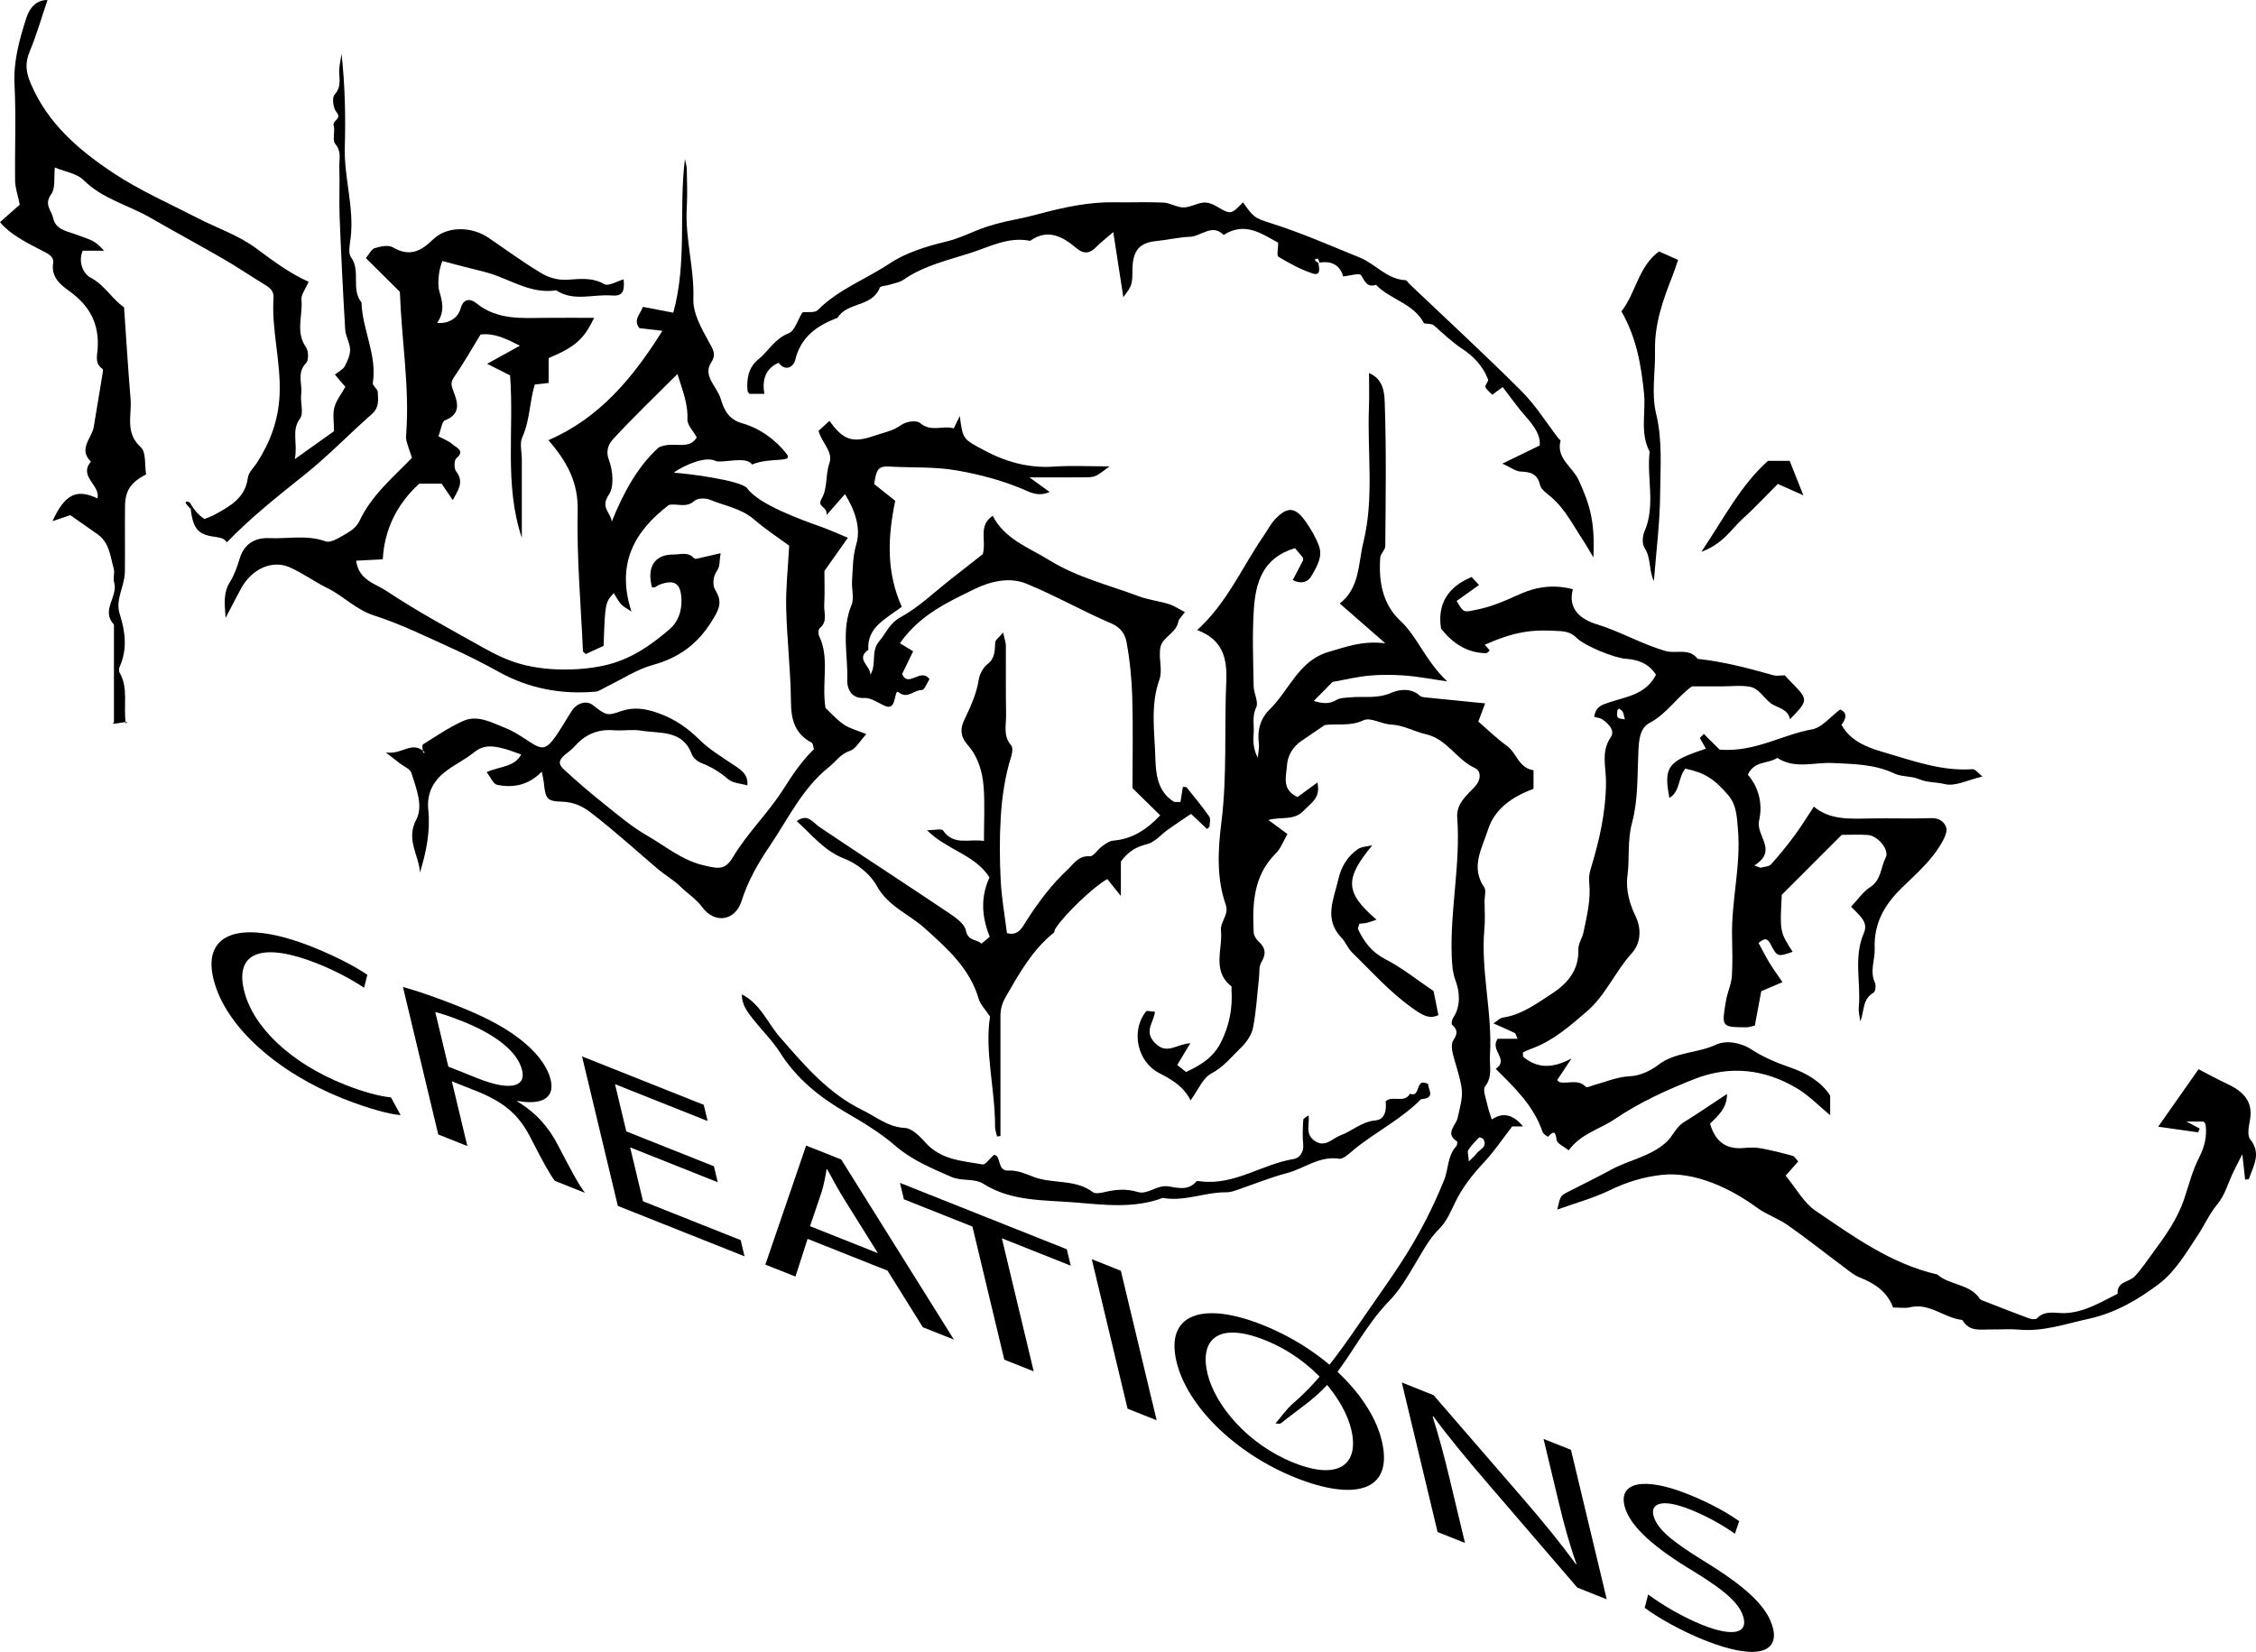 <?xml version="1.0" encoding="utf-8"?>
<!-- Generator: Adobe Illustrator 16.0.0, SVG Export Plug-In . SVG Version: 6.00 Build 0)  -->
<!DOCTYPE svg PUBLIC "-//W3C//DTD SVG 1.1//EN" "http://www.w3.org/Graphics/SVG/1.1/DTD/svg11.dtd">
<svg version="1.1" id="Layer_1" xmlns="http://www.w3.org/2000/svg" xmlns:xlink="http://www.w3.org/1999/xlink" x="0px" y="0px"
	 width="410.077px" height="300.319px" viewBox="0 0 410.077 300.319" enable-background="new 0 0 410.077 300.319"
	 xml:space="preserve">
<path fill-rule="evenodd" clip-rule="evenodd" d="M392.298,204.838c2.239,0.317,4.746,0.672,7.253,1.026
	c0.097-0.23,0.193-0.462,0.29-0.692c-0.615-0.325-1.23-0.649-2.419-1.274c1.403,0,2.178,0,3.109,0
	c0.042,0.059,0.348,0.291,0.384,0.561c0.286,2.126-0.197,4.076-1.184,5.996c-1.196,2.328-1.848,4.919-2.661,7.375
	c-1.275,3.848-3.525,6.939-5.844,10.079c-1.039,1.407-2.012,2.886-3.207,4.151c-1.005,1.064-3.26,0.895-3.086,3.147
	c-3.055,1.509-5.965,3.366-9.539,3.521c-1.726,0.074-3.608-0.618-5.118,0.943c-0.241,0.25-1.014,0.174-1.454,0.012
	c-2.6-0.953-5.177-1.971-7.756-2.982c-0.429-0.168-0.992-0.293-1.221-0.625c-1.867-2.719-5.442-2.381-7.699-4.369
	c-8.395-1.922-15.229-6.904-22.146-11.598c-2.155-1.463-3.525-4.082-5.42-6.373c0.851-0.961,1.571-1.775,2.291-2.592
	c-0.354-0.354-0.651-0.91-1.07-1.025c-1.953-0.537-3.927-1.023-5.919-1.382c-0.968-0.175-1.998-0.097-2.991-0.019
	c-3.07,0.244-5.062-1.055-6.051-4.426c1.318-1.338,3.133-2.796,3.075-5.402c-2.719,1.791-5.229,3.527-7.823,5.122
	c-1.509,0.927-2.019,2.621-3.322,3.755c-2.931,2.549-6.729,3.142-9.979,4.924c-2.57,1.41-5.221,2.67-7.823,4.021
	c-1.349,0.7-1.335,0.725-1.896,3.195c3.36-1.211,6.618-2.092,9.599-3.543c3.019-1.468,6.007-2.379,9.382-2.764
	c5.824-0.663,12.426,2.358,17.266,5.927c1.729,1.274,3.877,1.976,5.642,3.212c3.381,2.369,6.616,4.945,9.93,7.412
	c1.008,0.749,1.991,1.628,3.131,2.083c2.697,1.077,4.978,2.537,6.093,5.472c1.099,0,2.117,0.189,3.036-0.033
	c3.611-0.876,6.271,1.979,9.557,2.307c1.225,2.211,3.345,1.699,5.279,1.723c1.665,0.02,3.343-0.125,4.993,0.029
	c4.408,0.408,8.477-1.051,12.675-1.963c4.854-1.055,9.054-3.525,12.807-6.367c2.951-2.233,5.013-5.762,7.112-8.951
	c1.198-1.822,2.061-3.814,3.514-5.559c1.336-1.604,1.921-3.83,2.851-5.775c0.402-0.842,0.84-1.667,1.655-3.277
	c0.229,2.089,0.364,3.32,0.507,4.619c0.26-0.05,0.66-0.037,0.697-0.148c0.794-2.35,2.312-4.593,0.225-7.179
	c-0.57-0.706-0.266-2.295-0.054-3.421c0.673-3.59-1.342-5.357-4.205-6.693c-1.685-0.785-3.314-1.689-5.133-2.625L392.298,204.838z"
	/>
<path fill-rule="evenodd" clip-rule="evenodd" d="M276.852,204.785c-0.828,0-1.657,0-1.971,0c-1.83,2.359-3.312,4.591-5.119,6.517
	c-2.083,2.219-3.918,4.54-5.251,7.289c-0.807,1.663-1.571,3.491-2.845,4.752c-1.968,1.951-3.15,4.308-4.531,6.606
	c-1.369,2.278-2.744,4.652-4.582,6.529c-4.365,4.462-7.008,10.143-10.929,14.852c-2.42,2.906-5.812,5.007-8.796,7.434
	c-0.199,0.162-0.645,0.021-0.977,0.021c1.061-1.227,1.988-2.609,3.204-3.654c5.583-4.802,9.55-10.932,13.667-16.879
	c1.951-2.82,3.961-5.642,5.846-8.527c3.162-4.84,5.813-9.908,7.947-15.225c0.795-1.98,0.578-4.358,2.189-6.104
	c0.177-0.191,0.239-0.825,0.127-0.898c-2.236-1.432-0.189-2.922,0.104-4.182c1.105-4.736,1.194-4.695-0.518-10.506
	c-0.345-1.17-0.799-2.794-0.274-3.619c0.806-1.269,0.873-1.924-0.195-2.886c-0.182-0.163-0.017-0.952,0.217-1.298
	c1.435-2.133,1.127-4.801,0.445-6.631c-0.613-1.643-0.672-3.126-0.729-4.676c-0.305-8.38,1.636-16.673,0.999-25.081
	c-0.189-2.502,1.714-4.002,3.25-5.646c1.069-1.144,1.165-2.791-0.021-3.331c-3.361-1.529-5.063-5.295-8.959-6.166
	c-2.092-0.468-4.002-1.64-6.277-1.744c-1.707-0.077-3.751-1.378-5.011-0.787c-2.431,1.143-4.788,0.579-7.069,0.871
	c-1.48,1.01-2.92,1.979-4.346,2.969c-1.523,1.058-2.4,2.688-2.511,4.371c-0.128,1.958-1.034,4.403,1.92,5.746
	c1.001-0.731,2.117-1.545,3.616-2.639c0.598,2.826-1.075,3.621-2.418,5.046c-1.843,1.958-3.949,1.112-6.512,1.761
	c1.335,0.982,2.32,1.707,3.479,2.559c-0.689,1.177-1.18,2.59-2.131,3.538c-4.073,4.059-4.254,9.137-4.006,14.344
	c0.027,0.559,0.425,1.229,0.857,1.616c1.299,1.168,1.463,2.286,0.528,3.827c-0.454,0.748-0.312,1.863-0.419,2.814
	c-0.34,3.027-0.498,6.088-1.081,9.068c-0.253,1.291-1.163,2.627-2.136,3.568c-1.727,1.671-3.188,3.574-5.477,4.782
	c-1.522,0.804-2.339,2.946-3.748,4.866c-1.316-2.633-3.496-3.809-5.736-4.982c-3.984-2.086-5.143-7.693-2.358-11.188
	c0.164-0.205,0.869,0.02,1.62,0.061c-0.187,1.947-2.112,3.559,0.049,5.715c2.156,2.152,3.771,0.188,6.384,0.002
	c-0.962,1.6-1.562,2.598-2.38,3.958c0.322,0.257,0.911,0.724,1.613,1.281c2.572-1.231,4.893-2.554,6.324-5.38
	c1.584-3.133,2.148-6.301,1.926-9.708c-0.012-0.166,0.068-0.424-0.012-0.487c-3.611-2.823-1.541-6.766-1.904-10.191
	c-0.156-1.469,1.485-2.902,0.896-4.569c-1.747-4.948-1.43-10.154-0.814-15.067c1.07-8.55,0.503-17.075,0.885-25.599
	c0.188-4.221-0.626-7.626-5.296-9.348c5.474-4.954,8.161-11.44,12.067-17.093c0.715-1.035,1.289-2.199,2.146-3.097
	c2.201-2.308,3.619-2.208,5.482,0.422c0.979,1.382,1.876,2.891,2.451,4.473c0.711,1.957-0.372,3.74-1.309,5.374
	c-0.733,1.28-1.992,1.581-3.457,0.831c0.62-1.18,1.247-2.356,1.852-3.543c0.068-0.132,0.01-0.329,0.01-0.527
	c-0.5-0.595-1.014-1.207-1.449-1.727c-5.844,1.697-7.155,6.224-7.483,11.083c-0.313,4.645-0.112,9.328-0.039,13.992
	c0.021,1.312,0.939,2.887,0.466,3.867c-0.805,1.663-0.33,3.221-0.468,4.806c-0.125,1.438-0.026,2.896,0.757,4.345
	c0.072-0.894,0.297-1.807,0.188-2.678c-0.301-2.408,0.297-4.47,2.031-6.171c3.555-3.487,5.226-8.862,10.738-10.412
	c3.018-0.848,5.932-2.062,10.219-1.542c-3.253-2.843-5.621-4.913-8.275-7.233c3.655-2.84,3.332-7.219,4.289-11.115
	c1.99-8.107,0.688-16.381,1.016-24.574c0.078-1.974,0.012-3.954,0.012-6.208c2.719,1.139,2.799,3.759,2.859,5.471
	c0.305,8.654,0.164,17.325,0.098,25.99c-0.006,0.697-0.866,1.373-0.917,2.088c-0.307,4.275,0.395,8.436,3.612,11.445
	c3.23,3.022,4.53,7.249,8.568,11.068c-3.396-0.491-5.502-0.917-7.625-1.068c-2.155-0.153-4.344-0.185-6.492,0.008
	c-2.201,0.198-4.371,0.733-6.736,1.154c-0.99,1.004-2.15,2.183-3.408,3.46c1.435,0.426,2.742,0.665,4.15-0.199
	c0.625-0.383,1.521-0.368,2.303-0.448c2.539-0.261,5.062,0.314,7.657-0.844c1.293-0.578,3.56-0.96,5.146,0.525
	c0.205,0.192,0.566,0.27,0.866,0.301c3.513,0.364,7.027,0.708,11.029,1.106c-0.419,1.115-0.772,2.053-1.242,3.301
	c1.665,1.468,3.335,3.062,5.302,4.509c1.641,1.206,2.049,3.961,4.732,4.337c0,1.178,0,2.296,0,3.394
	c-3.818,1.373-7.1,3.653-8.28,7.427c-1.022,3.269-3.248,6.771-0.683,10.466c0.391,0.562,0.061,1.627,0.061,2.46
	c0,1.666,0.131,3.345-0.022,4.997c-0.72,7.746,1.497,15.357,1.001,23.082c-0.12,1.883,0.546,3.83-0.879,5.662
	c-0.477,0.613,0.155,2.139,0.38,3.227c0.188,0.91,0.521,1.788,0.824,2.791C273.398,201.996,275.244,202.866,276.852,204.785z
	 M266.991,211.145c0.7-0.7,1.091-1.005,1.371-1.39c0.587-0.807,2.091-1.208,1.27-2.654c-0.111-0.196-0.701-0.379-0.788-0.291
	c-0.701,0.715-1.409,1.448-1.955,2.281C266.688,209.399,266.914,209.988,266.991,211.145z"/>
<path fill-rule="evenodd" clip-rule="evenodd" d="M135.83,88.785c2.113,2.97,9.959,5.762,13.478,7.012
	c1.45,0.515,2.854,1.165,4.812,1.973c-1.477,2.09-2.679,3.792-4.267,6.04c0,1.605,0.085,3.917-0.032,6.22
	c-0.071,1.396,0.666,2.981-0.815,4.172c-0.26,0.209-0.306,1.02-0.124,1.395c1.979,4.079,0.436,8.412,1.167,13.1
	c0.842,0.787,1.948,2.066,3.294,3.001c1.072,0.744,2.436,1.066,4.133,1.767c-1.227,1.308-1.942,2.713-3,3.054
	c-1.726,0.557-2.549,1.945-3.79,2.932c-4.88,3.882-7.455,9.484-10.85,14.481c-2.105,3.099-3.897,6.283-5.054,9.904
	c-1.149,3.595-4.867,4.176-7.132,1.1c-1.136-1.541-2.659-2.463-3.942-3.727c-1.237-1.217-2.802-2.093-4.135-3.223
	c-4.058-3.44-7.979-7.036-12.213-10.276c-1.617-1.238-3.197-1.897-5.211-1.96c-2.736-0.086-3.015-0.505-3.303-3.541
	c-0.043-0.456-0.169-0.905-0.364-1.909c-2.444,2.482-5.231,2.985-8.132,2.378c-0.697-0.146-1.166-1.375-1.891-2.299
	c2.353-1.074,5.007-0.874,6.285-3.202c-1.02-0.354-2.022-0.769-3.062-1.045c-1.883-0.501-3.688-0.839-5.468,0.615
	c-1.688,1.379-3.741,2.311-5.44,3.678c-2.1,1.688-3.223,3.941-2.927,6.76c0.41,3.905-0.357,7.684-1.513,11.446
	c-0.158-3.188-2.626-5.918-0.656-9.654c1.292-2.45-0.031-5.701-0.899-8.46c-0.228-0.725-1.369-1.164-2.093-1.731
	c-0.62-0.486-1.242-0.969-2.568-2.002c2.772,0.507,4.577-2,6.736-0.319c0,0.637,0.735,0.504,0,0c0-0.178-0.195-0.987,0.03-1.129
	c2.363-1.49,4.702-3.071,7.23-4.231c2.701-1.238,5.264,0.276,7.717,1.232c1.715,0.668,3.263,1.789,4.838,2.783
	c1.625,1.025,2.48,1.109,3.73-0.453c1.359-1.698,2.371-3.671,3.58-5.493c0.94-1.416,2.679-1.849,3.757-1.005
	c2.41,1.885,2.616,2.01,5.048,1.155c2.391-0.84,4.477-0.535,6.901,0.332c2.991,1.071,5.309,2.69,7.509,4.872
	c1.668,1.654,3.747,2.91,5.712,4.241c1.487,1.007,3.151,1.804,2.947,4.018c-1.187-0.354-2.644-0.393-3.5-1.13
	c-1.477-1.271-3.018-2.229-4.824-2.916c-0.711-0.271-1.527-0.945-1.783-1.628c-1.672-4.475-5.762-3.706-9.169-4.279
	c-1.621-0.272-3.333,0.061-4.989-0.071c-2.769-0.221-5.038,0.651-6.904,2.683c-0.442,0.481-0.924,0.942-1.446,1.333
	c-1.649,1.235-1.943,1.997-0.725,3.122c2.259,2.086,4.598,4.096,7.001,6.016c2.607,2.082,5.164,4.306,8.038,5.953
	c3.34,1.915,6.334,4.48,10.247,5.427c2.946,0.713,4.036,0.85,5.432-1.476c2.646-4.407,6.385-7.988,9.1-12.25
	c1.712-2.689,3.44-5.289,5.625-7.359c-0.195-0.614-0.2-1.076-0.395-1.179c-3.014-1.588-3.765-4.103-3.789-7.396
	c-0.042-5.696-0.733-11.386-0.866-17.085c-0.086-3.689,0.338-7.39,0.547-11.343c-1.885-1.392-4.264-2.938-6.39-4.776
	c-2.349-2.03-5.332-2.459-8.03-3.583c-0.803-0.335-2.256-0.297-2.822,0.217c-1.523,1.384-3.193,0.375-4.647,0.745
	c-6.269,4.801-9.589,10.674-6.789,19.372c-0.914-0.635-1.506-0.908-1.899-1.355c-0.515-0.586-0.872-1.31-1.314-2.001
	c-1.564,1.743-1.564,1.743-1.846,9.591c-1.113,0.51-2.221,1.017-3.245,1.486c-0.287-0.287-0.503-0.4-0.508-0.523
	c-0.38-8.514-1.146-17.037-0.959-25.539c0.114-5.182-1.931-8.9-5.317-12.821c9.204-3.974,15.271-11.183,20.716-19.88
	c-1.708-0.197-2.919-0.336-4.168-0.48c-1.209-1.479,0.185-2.604,0.62-3.873c1.844,0.354,3.688,0.708,5.527,1.06
	c2.556-9.241,0.966-18.625,2.118-27.944c0.119,0.629,0.328,1.257,0.339,1.889c0.041,2.33,0.13,4.667-0.007,6.989
	c-0.328,5.57,1.397,10.964,1.201,16.572c-0.09,2.564,1.458,5.347,2.788,7.739c0.784,1.409,1.432,2.314,0.434,3.838
	c-1.568,2.395,1.097,4.408,1.736,6.523c0.599,1.982,1.361,3.768,3.907,4.495c3.133,0.895,6.05,2.92,8.104,5.598
	c1.281,1.669-2.997,0.503-6.314,1.908c-0.958-1.656-5.557-0.132-6.667-0.676c-2.279-1.118-7.384,1.818-7.5,2.176
	C123.853,85.952,134.751,87.269,135.83,88.785z M123.139,67.998c-4.217,4.217-8.033,7.867-11.61,11.737
	c-0.8,0.866-1.529,2.077-0.836,3.912c0.716,1.895,0.979,4.826-0.028,6.306c-1.608,2.365,0.371,3.184,0.535,4.882
	c2.205-5.52,4.925-10.269,8.563-13.506c2.684-1.235,5.346,0.675,6.896-1.808c-0.627-1.141-1.75-2.236-1.702-3.277
	C125.081,73.584,124.175,71.253,123.139,67.998z"/>
<path fill-rule="evenodd" clip-rule="evenodd" d="M215.382,111.271c-0.676,0.945-1.114,1.292-1.185,1.701
	c-0.356,2.112-2.841,2.817-3.25,4.639c-0.428,1.903,0.434,4.166-0.198,5.939c-1.671,4.685-0.877,9.441-0.743,14.111
	c0.08,2.811,0.308,6.174,3.305,8.054c0.242,0.152,0.641,0.055,1.268,0.09c0.138-0.873,0.279-1.773,0.432-2.741
	c0.236,0.027,0.58-0.036,0.686,0.094c1.404,1.74,2.839,3.464,4.111,5.3c0.305,0.44,0.045,1.273,0.045,1.827
	c-0.217,0.217-0.434,0.442-0.439,0.438c-0.962-0.889-1.909-1.795-2.92-2.759c-1.34,0.909-2.734,1.825-4.096,2.788
	c-1.295,0.915-2.438,2.335-3.861,2.706c-1.822,0.475-3.303,1.129-4.795,3.178c0,1.312,0,3.218,0,6.255
	c-1.285-1.604-1.873-2.339-2.466-3.079c-2.482,1.387-7.64,6.287-9.416,8.984c-0.167,0.253-0.165,0.662-0.375,0.832
	c-3.832,3.093-6.162,7.256-8.577,11.432c-0.716,1.239-1.051,2.283-1.052,3.58c-0.003,6.163-0.001,12.326-0.001,18.49
	c0,1.133,0,2.267,0,3.399c-0.204,0.03-0.407,0.062-0.611,0.091c-0.13-0.586-0.375-1.174-0.372-1.76
	c0.034-6.879-1.923-13.656-0.909-20.044c-0.888-1.348-1.768-2.196-2.064-3.215c-1.616-5.554-5.718-9.155-9.773-12.815
	c-2.894-2.611-6.72-3.99-8.795-7.793c-1.148-2.104-3.573-4.002-5.852-4.887c-3.708-1.438-5.903-4.366-8.648-6.812
	c1.962-1.489,2.872,0.211,4.202,1.108c7.797,5.256,15.693,10.368,23.498,15.616c1.221,0.82,2.817,1.959,3.049,3.176
	c0.375,1.968,2.062,1.55,2.82,2.369c0.521-0.434,1.029-0.855,1.511-1.256c-1.492-3.66-1.683-7.215-0.049-10.787
	c-2.598-4.131-7.687-4.942-11.357-8.579c1.267,0,2.635-0.353,2.924,0.057c1.994,2.822,4.725,1.447,7.425,1.889
	c0-3.505,0.173-6.653-0.051-9.772c-0.202-2.813-1.036-5.591-2.946-7.735c-1.322-1.484-1.312-2.945-0.605-4.438
	c1.132-2.394,2.251-4.74,2.664-7.411c0.155-1.003,0.795-2.168,1.584-2.787c1.421-1.114,1.311-2.496,1.403-3.973
	c0.027-0.429,0.639-0.823,1.437-1.772c0.275,1.274,0.495,1.83,0.499,2.388c0.029,4.164-0.043,8.33,0.043,12.493
	c0.039,1.889-0.607,3.902,0.925,5.626c0.331,0.372,0.212,1.341,0.021,1.947c-1.144,3.644-1.694,7.404-1.922,11.177
	c-0.231,3.817-0.201,7.667-0.004,11.488c0.164,3.171,0.736,6.321,1.132,9.521c2.088,0.625,2.871-1.19,3.503-2.176
	c2.181-3.404,4.562-6.6,7.513-9.358c1.154-1.079,1.975-2.574,4.041-2.429c0.685,0.049,1.418-1.232,2.206-1.8
	c0.62-0.447,1.335-0.989,2.045-1.047c3.528-0.289,6.173-2.082,8.551-4.594c-1.733-1.704-3.395-3.336-5.036-4.949
	c0-5.535,0.117-11.036-0.043-16.528c-0.099-3.367-0.44-6.755-1.047-10.065c-0.241-1.316-1.004-2.599-2.718-3.333
	c-5.237-2.244-10.222-5.087-15.489-7.248c-3.049-1.251-6.5-0.433-9.329,0.942c-4.944,2.402-10.07,4.747-13.643,9.885
	c0.743,0.456,1.447,0.889,2.395,1.471c-0.617,1.271-1.276,2.629-1.999,4.117c1.081,2.629,3.394-1.212,4.967,0.941
	c-0.407,0.622-0.908,1.992-1.368,1.978c-1.42-0.042-2.601,1.67-4.147,0.477c-0.442-0.341-0.485-0.143-0.807,1.165
	c-0.182,0.742-0.451,1.779-1.702,1.27c-1.283-0.521-2.597-1.546-3.841-1.467c-2.62,0.167-3.126-2.081-3.084-3.251
	c0.16-4.525-1.105-9.133,0.773-13.618c0.534-1.275-0.001-2.97,0.101-4.462c0.152-2.215,0.108-4.356,0.78-6.642
	c0.878-2.985-0.297-6.234-2.067-9.091c-1.021,1.164-1.957,2.232-3.334,3.804c0.154-1.707-1.882-1.314-0.872-3.046
	c1.067-1.829,0.64-4.259,1.382-6.398c0.722-2.083-1.408-3.688-1.972-5.854c0.602-0.553,1.276-1.173,1.982-1.823
	c2.514,3.545,4.193,4.074,8.132,2.719c1.602-0.551,3.384-0.887,4.71-1.84c1.308-0.94,3.067-0.964,3.667-0.46
	c2.023,1.701,4.156,0.343,6.085,0.956c0.383-0.79,0.682-1.408,1.091-2.252c0.552,4.291,0.609,4.184,4.335,6.186
	c4.017,2.157,8.159,3.323,12.769,3.014c3.298-0.221,6.623-0.043,10.121-0.043c-2.594,1.957-2.594,1.979-4.697,1.995
	c-2.965,0.021-5.931,0.005-9.873,0.005c1.683,1.212,2.596,1.87,3.683,2.653c-1.297,0.592-2.562,0.504-3.881-0.084
	c-4.154-1.854-8.413-3.026-12.969-3.825c-4.107-0.72-8.096-0.471-12.127-0.703c-2.19-0.126-2.468,0.373-2.933,3.166
	c1.422,1.131,2.768,2.201,3.84,3.054c-1.413,6.75-1.604,13.027,1.188,19.269c-1.38,1.02-2.877,1.946-4.15,3.115
	c-1.319,1.212-2.092,2.792-1.912,4.687c-2.465,1.709,0.508,2.993,0.347,4.573c1.184-1.887,0.04-4.275,1.608-6.112
	c1.267-1.485,1.848-3.258,3.911-4.385c3.319-1.812,6.125-4.562,9.146-6.921c2.03-1.586,4.055-3.179,5.781-4.533
	c0.685-2.54-0.91-5.132,1.799-6.975c2.178,4.266,6.516,5.747,10.285,8.076c5.082,3.141,10.807,4.516,16.286,6.564
	c1.738,0.65,3.633,0.868,5.419,1.407C213.312,110.077,214.104,110.625,215.382,111.271z"/>
<path fill-rule="evenodd" clip-rule="evenodd" d="M99.727,65.103c0,1.586,0,3.041,0,4.52c-0.958,0.107-1.746,0.195-2.519,0.281
	c-0.969,3.168-0.868,6.528-2.275,9.599c-0.505,1.102-0.081,2.629-0.081,3.962c0,4.771,0,9.543,0,14.315
	c-3.233-9.673-1.375-19.569-2.133-29.527c-1.167-0.59-2.518-1.272-4.175-2.109c1.923-1.064,3.66-2.024,5.96-3.297
	c-2.604-1.313-4.703-2.338-7.157-2.026c-1.603,2.617-3.064,5.197-4.735,7.634c-0.631,0.919-0.69,1.358-0.262,2.486
	c0.722,1.902,1.694,4.272-1.463,5.472c-0.577,0.219-0.702,1.632-1.194,2.904c0.85,0.47,1.875,0.835,2.62,1.51
	c0.625,0.566,2.297,1.081,0.627,2.503c-0.415,0.353-0.425,1.857-0.026,2.369c1.511,1.943,0.325,3.433-0.608,5.226
	c-0.656-0.965-1.255-1.846-2.037-2.996c-1.073,0-2.527,0-4.057,0c-3.947,3.622-6.314,8.13-6.635,13.756
	c-1.578,0.083-3.156,0.166-4.835,0.254c0.424,3.514,3.494,4.164,5.426,5.449c5.677,3.779,11.709,7.033,17.674,10.366
	c2.142,1.197,4.41,2.306,6.759,2.956c2.434,0.673,5.033,0.983,7.564,1.008s5.029-0.151,7.63-0.721
	c4.752-1.041,8.342-3.562,11.828-6.52c1.665-1.412,2.329-3.35,2.242-5.562c-0.112-2.873-1.273-3.65-4.037-2.596
	c-0.286,0.109-0.528,0.333-0.811,0.455c-0.141,0.061-0.329,0.011-0.496,0.011c-1.006-3.68,0.477-6.007,3.919-5.97
	c1.24,0.014,2.624-0.56,3.732,0.692c0.21,0.237,1.092-0.089,1.654-0.204c0.886-0.181,1.764-0.404,3.163-0.729
	c-0.226,1.335-0.116,2.399-0.58,3.06c-0.877,1.246-0.924,2.79-0.366,3.687c1.391,2.235,0.587,3.593-0.653,5.598
	c-2.585,4.176-5.98,6.67-10.704,7.966c-2.925,0.802-5.58,2.585-8.359,3.924c-0.694,0.334-1.377,0.878-2.098,0.94
	c-6.173,0.532-12.026-0.54-17.504-3.564c-2.836-1.565-5.731-3.044-8.683-4.376c-4.63-2.09-9.221-4.367-14.039-5.905
	c-3.3-1.053-5.517-3.519-8.452-4.961c-2.362-1.161-4.52-2.76-6.922-3.812c-3.178-1.392-6.856,0.317-8.77,3.786
	c-0.877,1.59-1.69,3.215-2.847,5.424c-0.209-2.652-0.43-4.596,0.798-6.551c0.807-1.284,1.317-2.791,1.763-4.257
	c0.826-2.715,2.833-3.809,5.379-3.696c3.394,0.151,6.804-0.641,10.229,0.582c1.042,0.372,2.765-0.85,4.044-1.575
	c0.838-0.476,1.706-1.246,2.101-2.098c2.181-4.692,6.094-7.915,9.562-11.51c-0.355-1.072-0.742-2.086-1.015-3.13
	c-0.123-0.468-0.051-0.997-0.017-1.494c0.587-8.397-0.856-16.713-1.171-25.556c-1.77-1.756-3.868-3.836-6.179-6.128
	c0.598-0.709,0.996-1.626,1.618-1.818c1.035-0.319,2.473-0.618,3.284-0.144c2.975,1.742,5.021,0.797,7.28-1.41
	c2.561-2.501,7.057-2.419,10.13-0.312c3.111,2.134,6.171,4.355,9.391,6.314c1.445,0.879,3.089,1.422,4.986,1.299
	c2.198-0.141,4.451-0.459,6.649,0.805c0.754,0.434,2.319-0.542,3.513-0.874c0.216,2.271-0.216,3.098-2.176,2.937
	c-3.363-0.276-6.903,1.164-10.088-0.941c-4.852,0.763-8.719-2.308-13.102-3.371c-2.56-0.621-5.104-1.309-7.578-1.947
	c-0.721,1.694-0.907,4.275-0.561,5.465c0.534,1.839,1.071,3.681-0.396,5.78c2.601,0.215,3.944-1.369,4.249-2.54
	c0.585-2.25,2.067-1.701,2.853-1.062c3.895,3.167,8.425,2.706,12.916,2.678c2.779-0.018,5.559-0.003,8.526-0.003
	C106.136,61.671,104.554,63.07,99.727,65.103z"/>
<path fill-rule="evenodd" clip-rule="evenodd" d="M276.852,192.113c2.311,1.904,4.914,2.389,8.801,0.324
	c-1.266,1.914-1.926,2.91-2.598,3.926c0.07,0.057,0.272,0.355,0.523,0.402c1.545,0.295,3.279-0.633,4.686,0.832
	c0.201,0.21,1.089-0.229,1.655-0.381c2.113-0.57,4.089-1.451,6.396-1.555c1.736-0.078,3.671-0.952,5.082-2.038
	c3.125-2.405,7.096-2.1,10.496-3.683c1.827-0.85,4.452-0.455,6.496,0.873c2.218,1.443,4.606,2.423,7.134,3.297
	c2.816,0.973,5.535,2.545,7.149,5.072c0,1.242,0,2.37,0,3.562c-2.12-1.74-3.916-3.631-6.076-4.907
	c-5.889-3.48-12.168-4.202-18.627-1.65c-5.043,1.992-9.937,4.219-14.49,7.296c-2.695,1.82-6.09,2.605-8.336,5.655
	c-0.853-0.696-2.092-1.211-2.188-1.888c-0.227-1.601-0.523-1.697-1.57-0.582c-0.015,0.016-0.86-0.5-0.988-0.879
	c-1.602-4.748-5.094-8.074-8.512-11.465c2.53-1.688-1.179-3.424,0.371-5.473c0.908,0,2.144,0,3.588,0
	c-0.273-0.6-0.317-0.953-0.492-1.039c-1.104-0.539-2.238-1.019-3.88-1.748c0.63-0.407,1.13-0.976,1.7-1.06
	c3.373-0.497,6.012-2.468,8.745-4.233c2.96-1.91,5.108-4.312,4.989-8.189c-0.031-1.018,0.707-2.034,0.928-3.086
	c0.623-2.988,1.368-5.965,1.042-9.076c-0.081-0.78,0.019-1.631,0.249-2.384c1.59-5.171,2.777-10.374,2.804-15.854
	c0.013-2.68-0.95-5.482,0.849-8.129c0.85-1.25-0.381-2.465-1.497-3.247c-0.422-0.295-1.021-0.337-1.508-0.485
	c0.329-1.933,1.412-2.167,2.769-2.631c3.026-1.036,6.595-1.358,8.473-5.017c-1.249-1.939-3.133-2.758-5.469-2.902
	c-2.08-0.128-7.496-2.348-8.915-3.76c-0.879-0.876-1.761-1.188-3.001-1.272c-5.317-0.361-8.283,0.099-13.738,2.467
	c0.307,0.36,0.602,0.703,0.895,1.046c-0.207,0.167-0.436,0.511-0.658,0.507c-3.459-0.064-6.057-1.772-8.188-4.473
	c-0.706-4.506,1.27-7.6,5.555-9.382c0.322,0.346,0.771,0.828,1.355,1.454c-1.351,0.961-2.719,1.934-4.076,2.899
	c1.333,2.275,1.289,2.051,3.657,1.584c2.793-0.55,5.271-1.665,7.839-2.824c2.88-1.3,6.119-1.841,9.633-0.884
	c-0.996,3.656,1.553,5.504,4.294,6.345c4.297,1.319,8.173,3.604,12.503,4.871c1.951,0.57,4.356-0.628,5.88,1.435
	c4.689,0.505,9.229,1.694,13.751,2.976c0.617,0.174,1.325,0.024,2.107,0.024c0.281,0.306,0.605,0.684,0.955,1.037
	c3.384,3.421,3.385,3.42-0.024,6.946c-0.389-2.014-2.414-2.021-3.63-3.02c-1.222-1.002-2.078-2.62-3.707-2.902
	c-1.617-0.281-3.32-0.062-4.985-0.062c-1.832,0-3.664,0-5.497-0.001c-2.761,1.988-4.58,5.003-7.721,6.662
	c-1.746,0.922-1.921,3.095-2.016,5.104c-0.207,4.364-0.031,8.879-1.15,13.025c-0.889,3.29-0.42,6.444-0.837,9.625
	c-0.349,2.663,0.418,5.165,1.479,7.391c1.233,2.585,0.762,5.112-0.687,6.704c-3.048,3.352-4.727,7.647-8.278,10.68
	c-3.055,2.609-5.982,5.205-9.791,6.617c-0.574,0.213-1.139,0.457-1.688,0.725C276.795,191.349,276.852,191.631,276.852,192.113z
	 M294.314,128.822c-0.113,0.113-0.318,0.223-0.323,0.34c-0.02,0.436-0.134,1.017,0.093,1.272c0.243,0.275,0.83,0.246,1.268,0.35
	c-0.119-0.453-0.186-0.93-0.378-1.349C294.856,129.183,294.542,129.021,294.314,128.822z"/>
<path fill-rule="evenodd" clip-rule="evenodd" d="M306.349,139.739c-1.386,1.697-0.886,4.109-2.9,5.332
	c-1.081-5.673-0.306-6.704,6.646-8.949c-0.392-0.683-0.758-1.32-1.123-1.957c0.354-0.353,0.706-0.707,0.738-0.739
	c0.929,0.929,1.894,1.894,2.858,2.859c6.413,0.518,11.394-2.733,16.79-3.677c1.83-0.32,3.366-2.321,5.144-3.633
	c1.19,0.552,1.234,1.504,0.234,2.803c1.645,2.963,4.62,4.097,7.602,4.961c5.299,1.536,10.538,3.51,16.235,3.102
	c0.477-0.034,1.01,0.734,1.775,1.331c-2.627,0.616-4.934,1.849-6.82,1.383c-1.549-0.382-3.222-0.277-4.599-0.866
	c-1.536-0.656-3.267-0.431-4.557-1.046c-3.631-1.731-7.383-1.731-11.226-1.924c-3.359-0.169-6.896,1.164-10.081-0.934
	c-1.632,1.117-4.193,0.467-5.355,3.065c1.997,2.294,2.73,5.316,2.048,8.324c-0.641,2.821,3.521,5.428-0.872,8.171
	c0.381,0.14,0.763,0.278,1.144,0.418c0.645-0.196,1.507-0.196,1.896-0.624c1.507-1.661,2.923-3.415,4.26-5.218
	c1.198-1.618,2.247-3.346,3.525-5.27c2.923,2.475,6.641,2.214,10.346,2.148c3.663-0.065,7.331,0.075,10.99-0.059
	c1.421-0.052,2.35,0.656,2.706,1.653c0.255,0.713-0.248,1.841-0.686,2.633c-1.847,3.337-4.724,5.807-7.403,8.421
	c-3.111,3.035-5.084,6.426-4.897,11.008c0.082,2.035-0.939,4.079,0.04,6.185c0.228,0.49,0.107,1.626-0.226,1.818
	c-2.113,1.216-1.662,3.355-2.423,5.23c-0.103-0.828-0.358-1.673-0.281-2.484c0.428-4.52-1.012-9.143,0.935-13.596
	c0.879-2.013-0.907-3.26-2.337-4.762c1.219-1.284,2.158-2.711,3.472-3.559c2.036-1.315,1.907-3.598,2.823-5.379
	c0.718-1.396-1.41-3.951-3.212-4.097c-1.655-0.134-3.329-0.028-4.783-0.028c-3.623,3.623-7.142,7.143-10.896,10.896
	c-0.351,6.747-0.351,6.747,1.973,10.366c-2.583,0.887-2.796,0.994-3.922-1.23c-0.696-1.377-1.151-1.264-2.276-0.383
	c0.647,1.191,1.27,2.434,1.984,3.619c0.649,1.074,1.4,2.087,2.367,3.51c-1.296,0.553-2.511,1.07-3.858,1.646
	c-0.349,1.876-0.749,4.027-1.162,6.247c-0.623,0.135-1.073,0.318-1.522,0.316c-4.636-0.023-4.516-0.095-3.719-4.853
	c0.265-1.577,0.99-3.013,1.075-4.565c0.127-2.324,0.081-4.662,0.024-6.992c-0.159-6.552,1.645-12.984,1.068-19.578
	c-0.198-2.271-0.224-4.429-1.811-6.269C311.601,141.617,309.901,140.505,306.349,139.739z"/>
<path fill-rule="evenodd" clip-rule="evenodd" d="M258.852,58.785c-1.871-3.633-6.126-4.292-8.738-7
	c-1.705,0.553-2-0.712-2.742-1.774c-0.289-0.415-1.938,0.119-3.235,0.248c-0.452-1.751-1.804-3.005-4.507-2.473
	c-0.074,0,0.074,0,0.223,0c-0.092-0.259-0.144-0.549-0.303-0.758c-0.047-0.062-0.395,0.104-0.605,0.166
	c0.154,0.197,0.309,0.395,0.686,0.592c0.154,0.897,0.547,2.451-1.038,1.928c-2.172-0.716-4.231-1.847-6.204-3.026
	c-0.354-0.212-0.05-1.521-0.05-2.562c-2.825-1.506-5.978-3.948-9.92-1.405c-2.065-2.148-4.101,0.259-6.116,0.325
	c-1.908,0.062-4.017,0.578-6.074,0.771c-3.125,0.293-4.32,1.773-4.375,5.039c-0.051,3.027-0.051,3.027-1.667,5.167
	c-0.604-3.914-1.173-7.595-1.828-11.829c-1.279,1.112-2.279,1.879-3.154,2.769c-1.108,1.128-2.225,1.245-3.416,0.249
	c-2.581-2.159-5.236-3.754-8.555-1.425c-3.822-0.796-7.22,1.021-10.599,2.125c-4.205,1.374-8.65,2.337-12.407,4.95
	c-0.729,0.507-1.723,0.638-2.601,0.921c-0.588,0.19-1.586,0.189-1.721,0.537c-1.372,3.545-5.916,2.555-7.672,5.467
	c-3.727,1.396-6.677,3.45-7.697,7.694c-0.268,1.114-1.703,2.214-3.007,0.466c-2.413,1.08-3.009,3.081-2.598,5.663
	c-1.005,0-1.788,0-2.686,0c-0.054-0.083-0.35-0.333-0.373-0.606c-0.183-2.163,0.187-4.217,1.952-5.647
	c1.871-1.516,2.988-3.773,5.505-4.753c1.16-0.451,1.701-2.495,2.522-3.816c0.951-0.117,2.264,0.125,2.794-0.41
	c3.741-3.775,8.737-5.599,13.049-8.463c3.005-1.996,6.724-3.133,10.284-3.99c1.885-0.454,3.502-1.174,5.234-1.897
	c2.413-1.007,5.002-1.681,7.579-2.175c1.396-0.268,2.729-0.606,4.096-0.968c4.449-1.176,8.968-2.181,13.636-2.106
	c2.997,0.048,6-0.084,8.991,0.055c1.208,0.056,2.392,0.881,3.586,0.881s2.372-0.729,3.589-0.875
	c0.718-0.086,1.587,0.186,2.233,0.562c2.824,1.645,2.804,1.68,5.012-0.613c1.98,2.734,1.959,2.804,5.306,3.867
	c5.44,1.729,10.655,4.036,15.933,6.173c2.851,1.154,4.916,3.949,8.301,4.112c0.246,0.012,0.467,0.447,0.708,0.676
	c6.81,6.478,13.729,12.847,20.376,19.487c2.572,2.569,4.529,5.754,6.77,8.656c0.101,0.131,0.354,0.269,0.333,0.351
	c-0.842,3.249,2.194,4.77,3.282,7.143c2.112,4.612,2.99,7.646,2.691,14.096c-0.818-1.369-1.267-2.197-1.787-2.977
	c-1.852-2.772-3.322-5.823-5.934-8.044c-0.75-0.638-1.791-1.326-1.979-2.155c-0.475-2.089-1.767-2.366-3.553-2.443
	c-0.858-0.038-1.689-0.708-3.297-1.439c2.549-1.238,4.434-2.152,6.787-3.294c0.197-1.853-1.023-3.571-2.539-5.272
	c-1.457-1.636-2.713-3.45-4.188-5.356c-0.824,0.611-1.323,0.981-1.881,1.395c-0.399-0.419-1.017-0.831-1.253-1.4
	c-0.139-0.333,0.611-1.021,0.48-1.371c-0.877-2.361-2.637-4.212-4.61-5.513c-1.929-1.271-3.517-2.81-5.207-4.3
	C260.268,58.815,259.469,58.902,258.852,58.785z"/>
<path fill-rule="evenodd" clip-rule="evenodd" d="M134.852,180.785c3.347,1.681,4.66,5.197,6.95,7.821
	c4.432,5.078,8.738,10.183,14.985,13.222c2.508,1.22,4.609,3.074,7.691,3.236c1.319,0.069,2.751,1.556,3.789,2.707
	c2.806,3.119,6.671,3.285,10.344,3.927c0.506,0.089,1.218-0.995,2.062-1.735c1.378,0.053,0.484,2.993,2.661,2.854
	c1.572-0.101,3.186,0.624,4.508,1.13c3.526,1.349,7.608,0.359,10.82,2.794c0.422,0.32,1.327,0.171,1.956,0.021
	c2.066-0.494,4.029-0.707,6.182-0.057c1.83,0.553,3.457-1.326,5.561-1.019c1.633,0.239,3.635,0.864,5.082-0.88
	c0.136-0.163,0.643-0.054,0.971-0.017c6.08,0.685,11.07-3.175,16.781-4.084c0.958-0.153,1.848-1.2,1.693-2.647
	c-0.158-1.479-0.086-2.992,0.01-4.482c0.019-0.283,0.621-0.528,0.955-0.791c0.256,1.54-0.689,3.309,1.041,4.568
	c1.961,1.428,3.262-0.39,4.752-0.934c2.158-0.786,3.857-2.502,6.382-2.725c1.716-0.152,2.031-1.855,1.847-3.481
	c1.262-1.13,3.385,0.45,4.422-1.372c2.051,0.849,0.84-3.145,3.319-1.738c-0.103,0.875,1.49,2.557-1.313,2.732
	c-3.598,3.664-8.244,5.934-12.18,9.153c-0.84,0.687-1.922,1.796-2.734,1.673c-3.607-0.547-6.311,1.79-9.461,2.615
	c-3.118,0.816-6.121,2.069-9.184,3.104c-0.588,0.199-1.219,0.393-1.828,0.385c-3.891-0.049-7.615,1.744-11.561,1.02
	c-5.247,1.98-10.759,1.246-16.035,0.818c-5.546-0.45-11.438-0.157-16.515-3.351c-1.781-1.12-3.919-0.422-5.944-1.314
	c-3.597-1.585-7.101-3.019-10.154-5.665c-2.701-2.34-5.842-4.223-8.952-6.028c-4.785-2.778-8.937-6.118-11.947-10.86
	c-1.367-2.152-3.233-3.985-4.836-5.992C135.89,184.039,134.819,182.66,134.852,180.785z"/>
<path fill-rule="evenodd" clip-rule="evenodd" d="M300.632,105.646c-0.969-2.031-0.468-4.155-1.707-6.053
	c-0.456-0.699-0.387-2.083-0.021-2.92c2.079-4.766,0.397-9.732,0.948-14.564c-1.778-3.381-0.668-7.036-1.012-10.552
	c-0.504-5.148-1.386-10.208-4.114-14.953c2.644-3.344,3.072-8.138,6.825-10.885c1.085,0.477,2.068,0.909,3.477,1.528
	c-0.317,0.916-0.617,1.897-0.994,2.849c-1.737,4.39-3.309,8.801-3.199,13.638c0.087,3.82-0.688,7.815,0.189,11.424
	c1.194,4.908,0.778,9.74,0.744,14.583C301.729,95.044,301.039,100.344,300.632,105.646z"/>
<path fill-rule="evenodd" clip-rule="evenodd" d="M249.441,153.678c-5.016,6.074-5.015,8.544,0.768,13.522
	c-0.74,0.246-1.241,0.451-1.762,0.573c-0.451,0.105-0.925,0.117-1.35,0.165c-0.103,0.433-0.326,0.808-0.223,1.028
	c1.088,2.313,2.503,4.167,4.957,5.429c3.045,1.566,5.763,3.77,8.754,5.786c0.254,1.269,0.552,2.761,0.873,4.37
	c-1.783,0.855-3.141-0.146-4.886-1.393c-4.056-2.894-7.296-6.586-10.812-10.01c-0.775-0.754-1.173-1.891-1.928-2.677
	c-3.26-3.397-1.37-7.023-0.562-10.601c0.51-2.257,1.645-4.187,3.557-5.494C247.531,153.898,248.561,153.898,249.441,153.678z"/>
<path fill-rule="evenodd" clip-rule="evenodd" d="M309.268,100.318c4.192-6.276,7.154-12.088,12.092-16.532
	c1.309,0,2.63,0,3.951-0.001c0.763,1.917,1.524,3.836,2.489,6.267c-1.686-0.751-3.026-1.348-4.647-2.07
	c-1.967,1.967-4.055,4.227-6.329,6.28C314.718,96.163,313.244,98.86,309.268,100.318z"/>
<path fill-rule="evenodd" clip-rule="evenodd" d="M22.854,131.525c-0.451-3.235,0.528-6.412-1.123-9.264
	c-0.145-0.25-0.127-0.704-0.002-0.981c1.461-3.233,1.065-6.413,0.021-9.685c-0.828-2.596,0.906-5.014,0.946-7.569
	c0.061-3.997-0.021-7.996,0.029-11.993c0.036-2.885,1.07-4.354,3.834-5.787c-0.284-1.691,0.031-4.033-0.959-4.924
	c-2.934-2.642-1.616-5.826-1.865-8.793c-0.463-5.502-0.791-11.016-1.184-16.654c-2.182-1.502-3.504-4.057-6.127-5.425
	c-1.091-0.569-2.322-2.562-1.396-4.868c1.094,0,2.329,0,3.896,0c-1.902-2.023-1.987-1.791-5.637-3.13
	c-1.227-0.45-3.171-0.757-3.61-2.759c-0.316-1.442-1.731-2.514-0.37-4.381c0.812-1.112,0.465-3.068,0.664-4.86
	c1.904,0.791,4.003,1.078,5.199,2.271c3.472,3.464,8.161,4.544,12.192,6.874c4.428,2.56,8.934,4.985,13.36,7.547
	c2.43,1.406,4.752,2.998,7.155,4.453c1,0.605,1.931,1.159,1.841,2.547c-0.381,5.897,1.37,11.641,1.107,17.581
	c-0.205,4.631-1.664,8.579-4.074,12.346c-0.589,0.921-1.572,1.794-1.696,2.775c-0.475,3.75-3.304,5.202-6.093,6.754
	c-0.534,0.297-1.132,0.478-1.809,0.757c-0.693-0.497-1.566-1.123-2.61-2.932c-0.554-0.478-0.872-0.124-0.797,0.01
	c0.245,0.435,0.633,0.789,0.967,1.174c-0.094-0.653-0.188-1.307-0.17-1.184c0.418,4.765,1.318,5.767,4.629,6.19
	c0.461,0.059,0.933,0.158,1.357,0.336c0.277,0.117,0.478,0.412,0.723,0.637c4.403-4.573,9.371-8.475,14.312-12.437
	c4.208-3.374,7.966-7.302,12.028-10.865c1.375-1.207,1.147-2.629,1.07-4.051c-0.03-0.544-0.97-1.115-0.896-1.579
	c0.813-5.115-1.913-9.712-2.054-14.672c-1.973-2.402-0.067-5.687-1.914-8.229c-0.555-0.763-0.205-2.284-0.066-3.433
	c0.679-5.595-1.214-11.011-1.055-16.581c0.16-5.625,0.035-11.259-0.596-16.967c-0.123,0.758-0.246,1.516-0.369,2.273
	c-0.279,1.705,0.625,3.518-0.902,5.173c-0.499,0.541-0.245,2.473,0.357,3.182c1.079,1.272-0.799,1.445-0.516,2.414
	c0.312,1.069-0.297,2.662,0.289,3.344c1.196,1.393,0.688,2.825,0.739,4.221c0.109,2.995-0.065,6,0.053,8.993
	c0.271,6.861,0.607,13.72,1.017,20.573c0.072,1.21,0.868,2.387,0.89,3.587c0.019,1.021-0.476,2.117-0.972,3.059
	c-0.298,0.567-1.035,0.903-1.787,1.516c0.564,0.662,1.225,1.438,1.896,2.226c-0.708,1.272-1.638,2.421-1.992,3.726
	c-0.336,1.241-0.072,2.646-0.072,4.336c-1.992,1.418-4.152,2.958-7.119,5.071c0.569-3.057-0.691-5.141,0.957-7.403
	c0.716-0.982,0.001-2.92,0.198-4.389c0.25-1.869-0.847-3.894,0.887-5.663c0.497-0.507,0.467-2.203-0.005-2.869
	c-1.967-2.772-0.55-5.78-0.837-8.644c-0.094-0.939,0.76-1.974,1.307-3.261c-3.648-1.661-6.602-3.921-9.615-6.143
	c-3.18-2.345-7.111-3.659-10.673-5.5c-5.08-2.626-10.375-4.943-15.12-8.083c-6.279-4.157-11.997-8.993-15.104-16.331
	c-0.929-2.192-1.045-3.759-0.178-5.846C6.649,6.357,7.538,3.232,8.633,0C6.432-0.016,5.312,1.637,4.784,3.282
	c-1.26,3.922-2.367,7.863-2.146,12.146c0.299,5.815,0.034,11.657,0.108,17.486c0.015,1.201,0.459,2.397,0.848,4.287
	C2.753,37.946,1.498,39.059,0,40.387c1.853,2.243,4.777,3.684,7.604,5.162c1.089,0.569,2.244,1.025,2.054,2.29
	c-0.402,2.676,1.477,4.022,3.095,5.2c3.617,2.633,5.315,5.942,4.994,10.4c-0.089,1.231-0.542,2.694,0.894,3.621
	c0.086,0.056,0.05,0.303,0.071,0.46l-1.701,10.29c-0.49,2.014-2.768,3.888-0.479,6.119c-2.324,2.707,1.787,4.277,1.18,6.68
	c-3.771-1.783-5.915-0.812-8.172,4.143c1.339-0.455,2.281-0.775,3.231-1.098c1.608,1.127,3.287,2.299,4.961,3.477
	c2.166,1.523,2.314,4.024,2.945,6.262c0.217,0.771-0.159,1.712,0.07,2.476c0.775,2.58-2.478,5.115-0.035,7.667
	c0,2.995,0,5.99,0,8.985c0,2.829,0,5.657,0,8.835C19.529,132.046,24.204,130.771,22.854,131.525"/>
<g>
	<path d="M72.821,202.728c-1.791-0.13-5.525-1.031-10.509-3.014c-11.546-4.596-21.395-12.893-23.529-21.805
		c-2.036-8.508,5.275-10.814,17.977-5.762c5.104,2.031,8.499,4.038,10.014,5.078l-0.593,2.355c-2.158-1.442-5.13-3.062-8.534-4.418
		c-9.604-3.822-15.009-2.286-13.299,4.852c1.59,6.652,8.388,13.225,18.353,17.191c3.221,1.28,6.398,2.142,8.36,2.304L72.821,202.728
		z"/>
	<path d="M73.244,179.437c2.587,0.7,6.368,2.021,10.015,3.473c5.651,2.248,9.462,4.385,12.38,6.932
		c2.354,2.032,3.953,4.348,4.456,6.443c0.859,3.588-1.976,4.614-6.06,3.865l0.029,0.121c3.334,1.984,5.683,4.669,7.33,7.879
		c2.245,4.32,3.845,7.33,4.946,8.716l-5.469-2.175c-0.852-1.033-2.324-3.733-4.289-7.582c-2.112-4.232-4.638-6.514-9.468-8.545
		l-4.983-1.982l2.818,11.774l-5.288-2.104L73.244,179.437z M81.495,193.919l5.407,2.152c5.653,2.248,8.747,1.617,8.004-1.487
		c-0.841-3.509-5.034-6.562-10.636-8.827c-2.552-1.018-4.337-1.58-5.15-1.758L81.495,193.919z"/>
	<path d="M130.465,214.935l-15.922-6.335l2.344,9.798l17.745,7.061l0.705,2.943l-23.031-9.162l-6.506-27.18l22.121,8.801
		l0.706,2.945l-16.834-6.697l2.055,8.588l15.923,6.334L130.465,214.935z"/>
	<path d="M146.799,225.23l-2.208,6.855l-5.469-2.176l7.411-21.641l6.382,2.537l20.48,32.741l-5.65-2.249l-6.42-10.289
		L146.799,225.23z M159.575,227.832l-5.882-9.418c-1.338-2.137-2.331-3.992-3.315-5.809l-0.121-0.046
		c-0.222,1.371-0.494,2.757-0.889,4.097l-2.13,6.269L159.575,227.832z"/>
	<path d="M176.761,222.996l-12.456-4.957l-0.715-2.984l30.324,12.066l0.715,2.984l-12.519-4.982l5.789,24.195l-5.346-2.126
		L176.761,222.996z"/>
	<path d="M203.741,231.029l6.505,27.18l-5.286-2.104l-6.506-27.18L203.741,231.029z"/>
	<path d="M251.169,261.938c2.238,9.354-5.142,10.906-15.596,6.747c-10.818-4.305-19.747-12.892-21.716-21.117
		c-2.064-8.631,4.668-11.058,15.605-6.707C240.646,245.31,249.236,253.873,251.169,261.938z M219.49,249.736
		c1.391,5.807,7.375,12.895,15.701,16.207c8.388,3.338,11.9,0.102,10.426-6.067c-1.296-5.404-6.899-12.741-15.712-16.247
		C221.153,240.146,218.062,243.768,219.49,249.736z"/>
	<path d="M261.312,278.526l-6.505-27.181l5.772,2.297l16.418,18.977c3.803,4.394,6.856,8.199,9.467,11.758l0.111,0.004
		c-1.354-3.82-2.268-7.177-3.28-11.411l-2.721-11.369l4.983,1.981l6.504,27.178l-5.349-2.127l-16.306-18.965
		c-3.579-4.16-7.058-8.354-9.828-12.119l-0.174-0.032c1.125,3.548,2.028,6.862,3.109,11.378l2.779,11.615L261.312,278.526z"/>
	<path d="M299.589,289.887c2.603,1.913,6.259,4.097,9.906,5.55c5.407,2.149,8.116,1.514,7.457-1.231
		c-0.605-2.539-3.142-4.861-9.01-8.472c-7.062-4.234-11.742-8.177-12.661-12.006c-1.014-4.235,3.522-5.277,11.482-2.109
		c4.193,1.668,7.389,3.521,9.374,4.935l-0.773,2.282c-1.452-1.016-4.381-2.911-8.087-4.387c-5.593-2.223-7.188-0.854-6.744,1
		c0.608,2.541,3.398,4.784,9.398,8.484c7.354,4.532,11.408,8.149,12.363,12.143c1.004,4.195-2.807,5.961-12.471,2.115
		c-3.949-1.568-8.447-4.053-10.867-5.891L299.589,289.887z"/>
</g>
</svg>
